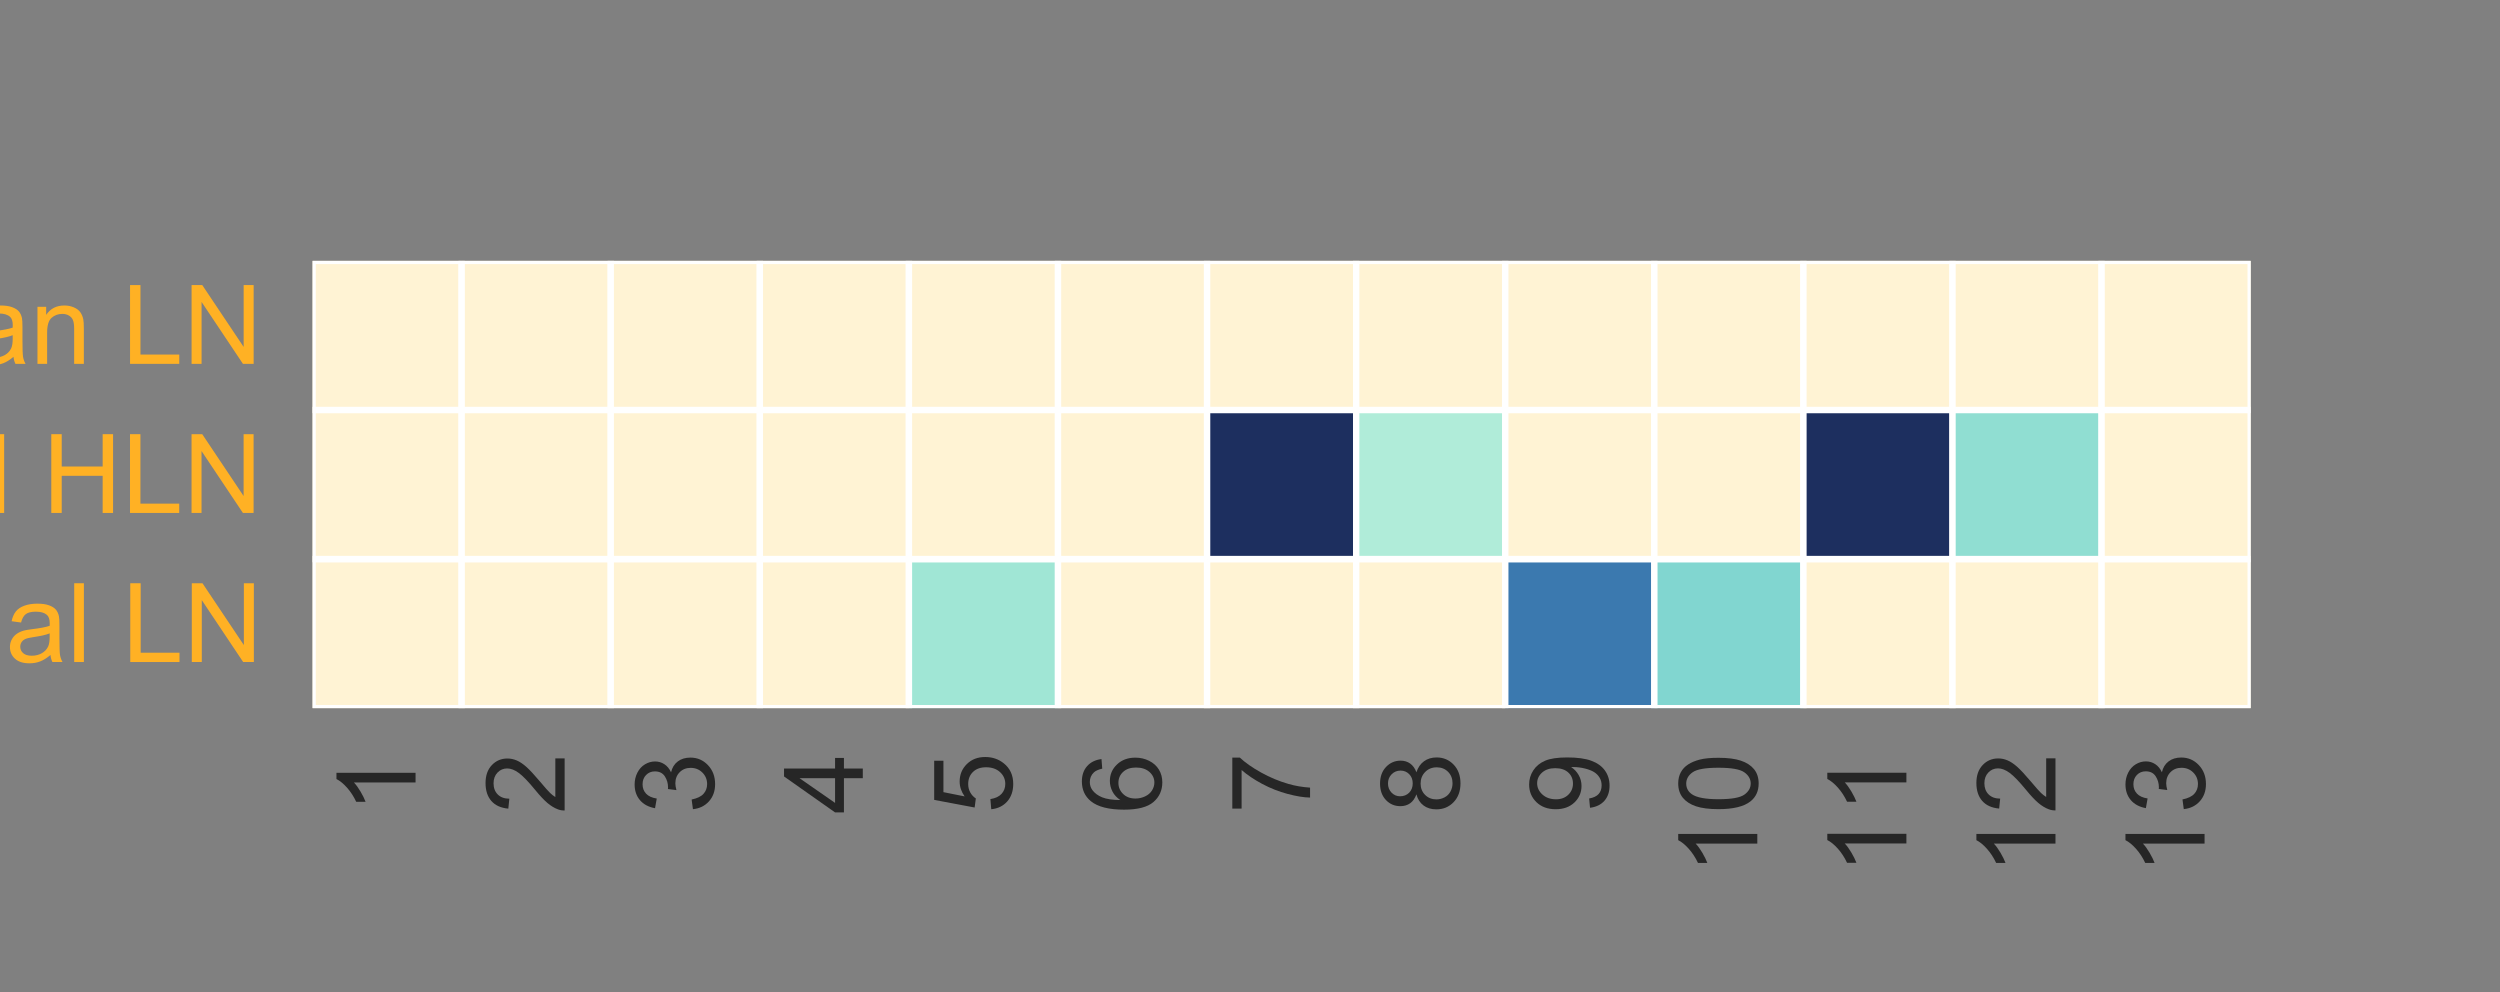 <?xml version="1.0" encoding="utf-8" standalone="no"?>
<!DOCTYPE svg PUBLIC "-//W3C//DTD SVG 1.1//EN"
  "http://www.w3.org/Graphics/SVG/1.1/DTD/svg11.dtd">
<!-- Created with matplotlib (http://matplotlib.org/) -->
<svg height="156pt" version="1.1" viewBox="0 0 393 156" width="393pt" xmlns="http://www.w3.org/2000/svg" xmlns:xlink="http://www.w3.org/1999/xlink">
 <rect x="0" y="0" width="393" height="156" fill="#808080" stroke="none"/>
 <defs>
  <style type="text/css">
*{stroke-linecap:butt;stroke-linejoin:round;stroke-miterlimit:100000;}
  </style>
 </defs>
 <g id="figure_1">
  <g id="patch_1">
   <path d="M 0 156.24 
L 393.12 156.24 
L 393.12 0 
L 0 0 
L 0 156.24 
z
" style="fill:none;"/>
  </g>
  <g id="axes_1">
   <g id="patch_2">
    <path d="M 49.14 111.321 
L 353.808 111.321 
L 353.808 41.013 
L 49.14 41.013 
L 49.14 111.321 
z
" style="fill:none;"/>
   </g>
   <g id="matplotlib.axis_1">
    <g id="xtick_1">
     <g id="line2d_1">
      <defs>
       <path d="M 0 0 
L 0 0 
" id="m92aa11d0f7" style="stroke:#262626;"/>
      </defs>
      <g>
       <use style="fill:#262626;stroke:#262626;" x="60.858" xlink:href="#m92aa11d0f7" y="111.321"/>
      </g>
     </g>
     <g id="text_1">
      <!-- 1 -->
      <defs>
       <path d="M 37.25 0 
L 28.469 0 
L 28.469 56 
Q 25.297 52.984 20.141 49.953 
Q 14.984 46.922 10.891 45.406 
L 10.891 53.906 
Q 18.266 57.375 23.781 62.297 
Q 29.297 67.234 31.594 71.875 
L 37.25 71.875 
z
" id="ArialMT-31"/>
      </defs>
      <g style="fill:#262626;" transform="translate(65.325 127.93)rotate(-90.0)scale(0.173 -0.173)">
       <use xlink:href="#ArialMT-31"/>
      </g>
     </g>
    </g>
    <g id="xtick_2">
     <g id="line2d_2">
      <g>
       <use style="fill:#262626;stroke:#262626;" x="84.294" xlink:href="#m92aa11d0f7" y="111.321"/>
      </g>
     </g>
     <g id="text_2">
      <!-- 2 -->
      <defs>
       <path d="M 50.344 8.453 
L 50.344 0 
L 3.031 0 
Q 2.938 3.172 4.047 6.109 
Q 5.859 10.938 9.828 15.625 
Q 13.812 20.312 21.344 26.469 
Q 33.016 36.031 37.109 41.625 
Q 41.219 47.219 41.219 52.203 
Q 41.219 57.422 37.469 61 
Q 33.734 64.594 27.734 64.594 
Q 21.391 64.594 17.578 60.781 
Q 13.766 56.984 13.719 50.25 
L 4.688 51.172 
Q 5.609 61.281 11.656 66.578 
Q 17.719 71.875 27.938 71.875 
Q 38.234 71.875 44.234 66.156 
Q 50.25 60.453 50.25 52 
Q 50.25 47.703 48.484 43.547 
Q 46.734 39.406 42.656 34.812 
Q 38.578 30.219 29.109 22.219 
Q 21.188 15.578 18.938 13.203 
Q 16.703 10.844 15.234 8.453 
z
" id="ArialMT-32"/>
      </defs>
      <g style="fill:#262626;" transform="translate(88.761 127.93)rotate(-90.0)scale(0.173 -0.173)">
       <use xlink:href="#ArialMT-32"/>
      </g>
     </g>
    </g>
    <g id="xtick_3">
     <g id="line2d_3">
      <g>
       <use style="fill:#262626;stroke:#262626;" x="107.73" xlink:href="#m92aa11d0f7" y="111.321"/>
      </g>
     </g>
     <g id="text_3">
      <!-- 3 -->
      <defs>
       <path d="M 4.203 18.891 
L 12.984 20.062 
Q 14.5 12.594 18.141 9.297 
Q 21.781 6 27 6 
Q 33.203 6 37.469 10.297 
Q 41.75 14.594 41.75 20.953 
Q 41.75 27 37.797 30.922 
Q 33.844 34.859 27.734 34.859 
Q 25.25 34.859 21.531 33.891 
L 22.516 41.609 
Q 23.391 41.5 23.922 41.5 
Q 29.547 41.5 34.031 44.422 
Q 38.531 47.359 38.531 53.469 
Q 38.531 58.297 35.25 61.469 
Q 31.984 64.656 26.812 64.656 
Q 21.688 64.656 18.266 61.422 
Q 14.844 58.203 13.875 51.766 
L 5.078 53.328 
Q 6.688 62.156 12.391 67.016 
Q 18.109 71.875 26.609 71.875 
Q 32.469 71.875 37.391 69.359 
Q 42.328 66.844 44.938 62.5 
Q 47.562 58.156 47.562 53.266 
Q 47.562 48.641 45.062 44.828 
Q 42.578 41.016 37.703 38.766 
Q 44.047 37.312 47.562 32.688 
Q 51.078 28.078 51.078 21.141 
Q 51.078 11.766 44.234 5.25 
Q 37.406 -1.266 26.953 -1.266 
Q 17.531 -1.266 11.297 4.344 
Q 5.078 9.969 4.203 18.891 
" id="ArialMT-33"/>
      </defs>
      <g style="fill:#262626;" transform="translate(112.197 127.93)rotate(-90.0)scale(0.173 -0.173)">
       <use xlink:href="#ArialMT-33"/>
      </g>
     </g>
    </g>
    <g id="xtick_4">
     <g id="line2d_4">
      <g>
       <use style="fill:#262626;stroke:#262626;" x="131.166" xlink:href="#m92aa11d0f7" y="111.321"/>
      </g>
     </g>
     <g id="text_4">
      <!-- 4 -->
      <defs>
       <path d="M 32.328 0 
L 32.328 17.141 
L 1.266 17.141 
L 1.266 25.203 
L 33.938 71.578 
L 41.109 71.578 
L 41.109 25.203 
L 50.781 25.203 
L 50.781 17.141 
L 41.109 17.141 
L 41.109 0 
z
M 32.328 25.203 
L 32.328 57.469 
L 9.906 25.203 
z
" id="ArialMT-34"/>
      </defs>
      <g style="fill:#262626;" transform="translate(135.633 127.93)rotate(-90.0)scale(0.173 -0.173)">
       <use xlink:href="#ArialMT-34"/>
      </g>
     </g>
    </g>
    <g id="xtick_5">
     <g id="line2d_5">
      <g>
       <use style="fill:#262626;stroke:#262626;" x="154.602" xlink:href="#m92aa11d0f7" y="111.321"/>
      </g>
     </g>
     <g id="text_5">
      <!-- 5 -->
      <defs>
       <path d="M 4.156 18.75 
L 13.375 19.531 
Q 14.406 12.797 18.141 9.391 
Q 21.875 6 27.156 6 
Q 33.5 6 37.891 10.781 
Q 42.281 15.578 42.281 23.484 
Q 42.281 31 38.062 35.344 
Q 33.844 39.703 27 39.703 
Q 22.75 39.703 19.328 37.766 
Q 15.922 35.844 13.969 32.766 
L 5.719 33.844 
L 12.641 70.609 
L 48.25 70.609 
L 48.25 62.203 
L 19.672 62.203 
L 15.828 42.969 
Q 22.266 47.469 29.344 47.469 
Q 38.719 47.469 45.156 40.969 
Q 51.609 34.469 51.609 24.266 
Q 51.609 14.547 45.953 7.469 
Q 39.062 -1.219 27.156 -1.219 
Q 17.391 -1.219 11.203 4.25 
Q 5.031 9.719 4.156 18.75 
" id="ArialMT-35"/>
      </defs>
      <g style="fill:#262626;" transform="translate(159.069 127.93)rotate(-90.0)scale(0.173 -0.173)">
       <use xlink:href="#ArialMT-35"/>
      </g>
     </g>
    </g>
    <g id="xtick_6">
     <g id="line2d_6">
      <g>
       <use style="fill:#262626;stroke:#262626;" x="178.038" xlink:href="#m92aa11d0f7" y="111.321"/>
      </g>
     </g>
     <g id="text_6">
      <!-- 6 -->
      <defs>
       <path d="M 49.75 54.047 
L 41.016 53.375 
Q 39.844 58.547 37.703 60.891 
Q 34.125 64.656 28.906 64.656 
Q 24.703 64.656 21.531 62.312 
Q 17.391 59.281 14.984 53.469 
Q 12.594 47.656 12.5 36.922 
Q 15.672 41.75 20.266 44.094 
Q 24.859 46.438 29.891 46.438 
Q 38.672 46.438 44.844 39.969 
Q 51.031 33.5 51.031 23.25 
Q 51.031 16.5 48.125 10.719 
Q 45.219 4.938 40.141 1.859 
Q 35.062 -1.219 28.609 -1.219 
Q 17.625 -1.219 10.688 6.859 
Q 3.766 14.938 3.766 33.5 
Q 3.766 54.25 11.422 63.672 
Q 18.109 71.875 29.438 71.875 
Q 37.891 71.875 43.281 67.141 
Q 48.688 62.406 49.75 54.047 
M 13.875 23.188 
Q 13.875 18.656 15.797 14.5 
Q 17.719 10.359 21.188 8.172 
Q 24.656 6 28.469 6 
Q 34.031 6 38.031 10.484 
Q 42.047 14.984 42.047 22.703 
Q 42.047 30.125 38.078 34.391 
Q 34.125 38.672 28.125 38.672 
Q 22.172 38.672 18.016 34.391 
Q 13.875 30.125 13.875 23.188 
" id="ArialMT-36"/>
      </defs>
      <g style="fill:#262626;" transform="translate(182.505 127.93)rotate(-90.0)scale(0.173 -0.173)">
       <use xlink:href="#ArialMT-36"/>
      </g>
     </g>
    </g>
    <g id="xtick_7">
     <g id="line2d_7">
      <g>
       <use style="fill:#262626;stroke:#262626;" x="201.474" xlink:href="#m92aa11d0f7" y="111.321"/>
      </g>
     </g>
     <g id="text_7">
      <!-- 7 -->
      <defs>
       <path d="M 4.734 62.203 
L 4.734 70.656 
L 51.078 70.656 
L 51.078 63.812 
Q 44.234 56.547 37.516 44.484 
Q 30.812 32.422 27.156 19.672 
Q 24.516 10.688 23.781 0 
L 14.75 0 
Q 14.891 8.453 18.062 20.406 
Q 21.234 32.375 27.172 43.484 
Q 33.109 54.594 39.797 62.203 
z
" id="ArialMT-37"/>
      </defs>
      <g style="fill:#262626;" transform="translate(205.941 127.93)rotate(-90.0)scale(0.173 -0.173)">
       <use xlink:href="#ArialMT-37"/>
      </g>
     </g>
    </g>
    <g id="xtick_8">
     <g id="line2d_8">
      <g>
       <use style="fill:#262626;stroke:#262626;" x="224.91" xlink:href="#m92aa11d0f7" y="111.321"/>
      </g>
     </g>
     <g id="text_8">
      <!-- 8 -->
      <defs>
       <path d="M 17.672 38.812 
Q 12.203 40.828 9.562 44.531 
Q 6.938 48.25 6.938 53.422 
Q 6.938 61.234 12.547 66.547 
Q 18.172 71.875 27.484 71.875 
Q 36.859 71.875 42.578 66.422 
Q 48.297 60.984 48.297 53.172 
Q 48.297 48.188 45.672 44.5 
Q 43.062 40.828 37.75 38.812 
Q 44.344 36.672 47.781 31.875 
Q 51.219 27.094 51.219 20.453 
Q 51.219 11.281 44.719 5.031 
Q 38.234 -1.219 27.641 -1.219 
Q 17.047 -1.219 10.547 5.047 
Q 4.047 11.328 4.047 20.703 
Q 4.047 27.688 7.594 32.391 
Q 11.141 37.109 17.672 38.812 
M 15.922 53.719 
Q 15.922 48.641 19.188 45.406 
Q 22.469 42.188 27.688 42.188 
Q 32.766 42.188 36.016 45.375 
Q 39.266 48.578 39.266 53.219 
Q 39.266 58.062 35.906 61.359 
Q 32.562 64.656 27.594 64.656 
Q 22.562 64.656 19.234 61.422 
Q 15.922 58.203 15.922 53.719 
M 13.094 20.656 
Q 13.094 16.891 14.875 13.375 
Q 16.656 9.859 20.172 7.922 
Q 23.688 6 27.734 6 
Q 34.031 6 38.125 10.047 
Q 42.234 14.109 42.234 20.359 
Q 42.234 26.703 38.016 30.859 
Q 33.797 35.016 27.438 35.016 
Q 21.234 35.016 17.156 30.906 
Q 13.094 26.812 13.094 20.656 
" id="ArialMT-38"/>
      </defs>
      <g style="fill:#262626;" transform="translate(229.377 127.93)rotate(-90.0)scale(0.173 -0.173)">
       <use xlink:href="#ArialMT-38"/>
      </g>
     </g>
    </g>
    <g id="xtick_9">
     <g id="line2d_9">
      <g>
       <use style="fill:#262626;stroke:#262626;" x="248.346" xlink:href="#m92aa11d0f7" y="111.321"/>
      </g>
     </g>
     <g id="text_9">
      <!-- 9 -->
      <defs>
       <path d="M 5.469 16.547 
L 13.922 17.328 
Q 14.984 11.375 18.016 8.688 
Q 21.047 6 25.781 6 
Q 29.828 6 32.875 7.859 
Q 35.938 9.719 37.891 12.812 
Q 39.844 15.922 41.156 21.188 
Q 42.484 26.469 42.484 31.938 
Q 42.484 32.516 42.438 33.688 
Q 39.797 29.5 35.234 26.875 
Q 30.672 24.266 25.344 24.266 
Q 16.453 24.266 10.297 30.703 
Q 4.156 37.156 4.156 47.703 
Q 4.156 58.594 10.578 65.234 
Q 17 71.875 26.656 71.875 
Q 33.641 71.875 39.422 68.109 
Q 45.219 64.359 48.219 57.391 
Q 51.219 50.438 51.219 37.25 
Q 51.219 23.531 48.234 15.406 
Q 45.266 7.281 39.375 3.031 
Q 33.5 -1.219 25.594 -1.219 
Q 17.188 -1.219 11.859 3.438 
Q 6.547 8.109 5.469 16.547 
M 41.453 48.141 
Q 41.453 55.719 37.422 60.156 
Q 33.406 64.594 27.734 64.594 
Q 21.875 64.594 17.531 59.812 
Q 13.188 55.031 13.188 47.406 
Q 13.188 40.578 17.312 36.297 
Q 21.438 32.031 27.484 32.031 
Q 33.594 32.031 37.516 36.297 
Q 41.453 40.578 41.453 48.141 
" id="ArialMT-39"/>
      </defs>
      <g style="fill:#262626;" transform="translate(252.813 127.93)rotate(-90.0)scale(0.173 -0.173)">
       <use xlink:href="#ArialMT-39"/>
      </g>
     </g>
    </g>
    <g id="xtick_10">
     <g id="line2d_10">
      <g>
       <use style="fill:#262626;stroke:#262626;" x="271.782" xlink:href="#m92aa11d0f7" y="111.321"/>
      </g>
     </g>
     <g id="text_10">
      <!-- 10 -->
      <defs>
       <path d="M 4.156 35.297 
Q 4.156 48 6.766 55.734 
Q 9.375 63.484 14.516 67.672 
Q 19.672 71.875 27.484 71.875 
Q 33.25 71.875 37.594 69.547 
Q 41.938 67.234 44.766 62.859 
Q 47.609 58.5 49.219 52.219 
Q 50.828 45.953 50.828 35.297 
Q 50.828 22.703 48.234 14.969 
Q 45.656 7.234 40.5 3 
Q 35.359 -1.219 27.484 -1.219 
Q 17.141 -1.219 11.234 6.203 
Q 4.156 15.141 4.156 35.297 
M 13.188 35.297 
Q 13.188 17.672 17.312 11.828 
Q 21.438 6 27.484 6 
Q 33.547 6 37.672 11.859 
Q 41.797 17.719 41.797 35.297 
Q 41.797 52.984 37.672 58.781 
Q 33.547 64.594 27.391 64.594 
Q 21.344 64.594 17.719 59.469 
Q 13.188 52.938 13.188 35.297 
" id="ArialMT-30"/>
      </defs>
      <g style="fill:#262626;" transform="translate(276.249 137.54)rotate(-90.0)scale(0.173 -0.173)">
       <use xlink:href="#ArialMT-31"/>
       <use x="55.615" xlink:href="#ArialMT-30"/>
      </g>
     </g>
    </g>
    <g id="xtick_11">
     <g id="line2d_11">
      <g>
       <use style="fill:#262626;stroke:#262626;" x="295.218" xlink:href="#m92aa11d0f7" y="111.321"/>
      </g>
     </g>
     <g id="text_11">
      <!-- 11 -->
      <g style="fill:#262626;" transform="translate(299.685 137.521)rotate(-90.0)scale(0.173 -0.173)">
       <use xlink:href="#ArialMT-31"/>
       <use x="55.506" xlink:href="#ArialMT-31"/>
      </g>
     </g>
    </g>
    <g id="xtick_12">
     <g id="line2d_12">
      <g>
       <use style="fill:#262626;stroke:#262626;" x="318.654" xlink:href="#m92aa11d0f7" y="111.321"/>
      </g>
     </g>
     <g id="text_12">
      <!-- 12 -->
      <g style="fill:#262626;" transform="translate(323.121 137.54)rotate(-90.0)scale(0.173 -0.173)">
       <use xlink:href="#ArialMT-31"/>
       <use x="55.615" xlink:href="#ArialMT-32"/>
      </g>
     </g>
    </g>
    <g id="xtick_13">
     <g id="line2d_13">
      <g>
       <use style="fill:#262626;stroke:#262626;" x="342.09" xlink:href="#m92aa11d0f7" y="111.321"/>
      </g>
     </g>
     <g id="text_13">
      <!-- 13 -->
      <g style="fill:#262626;" transform="translate(346.557 137.54)rotate(-90.0)scale(0.173 -0.173)">
       <use xlink:href="#ArialMT-31"/>
       <use x="55.615" xlink:href="#ArialMT-33"/>
      </g>
     </g>
    </g>
   </g>
   <g id="matplotlib.axis_2">
    <g id="ytick_1">
     <g id="line2d_14">
      <g>
       <use style="fill:#262626;stroke:#262626;" x="49.14" xlink:href="#m92aa11d0f7" y="99.603"/>
      </g>
     </g>
     <g id="text_14">
      <!-- * Central Carinal LN -->
      <defs>
       <path d="M 40.438 6.391 
Q 35.547 2.25 31.031 0.531 
Q 26.516 -1.172 21.344 -1.172 
Q 12.797 -1.172 8.203 3 
Q 3.609 7.172 3.609 13.672 
Q 3.609 17.484 5.344 20.625 
Q 7.078 23.781 9.891 25.688 
Q 12.703 27.594 16.219 28.562 
Q 18.797 29.25 24.031 29.891 
Q 34.672 31.156 39.703 32.906 
Q 39.75 34.719 39.75 35.203 
Q 39.75 40.578 37.25 42.781 
Q 33.891 45.75 27.25 45.75 
Q 21.047 45.75 18.094 43.578 
Q 15.141 41.406 13.719 35.891 
L 5.125 37.062 
Q 6.297 42.578 8.984 45.969 
Q 11.672 49.359 16.75 51.188 
Q 21.828 53.031 28.516 53.031 
Q 35.156 53.031 39.297 51.469 
Q 43.453 49.906 45.406 47.531 
Q 47.359 45.172 48.141 41.547 
Q 48.578 39.312 48.578 33.453 
L 48.578 21.734 
Q 48.578 9.469 49.141 6.219 
Q 49.703 2.984 51.375 0 
L 42.188 0 
Q 40.828 2.734 40.438 6.391 
M 39.703 26.031 
Q 34.906 24.078 25.344 22.703 
Q 19.922 21.922 17.672 20.938 
Q 15.438 19.969 14.203 18.094 
Q 12.984 16.219 12.984 13.922 
Q 12.984 10.406 15.641 8.062 
Q 18.312 5.719 23.438 5.719 
Q 28.516 5.719 32.469 7.938 
Q 36.422 10.156 38.281 14.016 
Q 39.703 17 39.703 22.797 
z
" id="ArialMT-61"/>
       <path d="M 42.094 16.703 
L 51.172 15.578 
Q 49.031 7.625 43.219 3.219 
Q 37.406 -1.172 28.375 -1.172 
Q 17 -1.172 10.328 5.828 
Q 3.656 12.844 3.656 25.484 
Q 3.656 38.578 10.391 45.797 
Q 17.141 53.031 27.875 53.031 
Q 38.281 53.031 44.875 45.953 
Q 51.469 38.875 51.469 26.031 
Q 51.469 25.25 51.422 23.688 
L 12.75 23.688 
Q 13.234 15.141 17.578 10.594 
Q 21.922 6.062 28.422 6.062 
Q 33.25 6.062 36.672 8.594 
Q 40.094 11.141 42.094 16.703 
M 13.234 30.906 
L 42.188 30.906 
Q 41.609 37.453 38.875 40.719 
Q 34.672 45.797 27.984 45.797 
Q 21.922 45.797 17.797 41.75 
Q 13.672 37.703 13.234 30.906 
" id="ArialMT-65"/>
       <path d="M 25.781 7.859 
L 27.047 0.094 
Q 23.344 -0.688 20.406 -0.688 
Q 15.625 -0.688 12.984 0.828 
Q 10.359 2.344 9.281 4.812 
Q 8.203 7.281 8.203 15.188 
L 8.203 45.016 
L 1.766 45.016 
L 1.766 51.859 
L 8.203 51.859 
L 8.203 64.703 
L 16.938 69.969 
L 16.938 51.859 
L 25.781 51.859 
L 25.781 45.016 
L 16.938 45.016 
L 16.938 14.703 
Q 16.938 10.938 17.406 9.859 
Q 17.875 8.797 18.922 8.156 
Q 19.969 7.516 21.922 7.516 
Q 23.391 7.516 25.781 7.859 
" id="ArialMT-74"/>
       <path d="M 58.797 25.094 
L 68.266 22.703 
Q 65.281 11.031 57.547 4.906 
Q 49.812 -1.219 38.625 -1.219 
Q 27.047 -1.219 19.797 3.484 
Q 12.547 8.203 8.766 17.141 
Q 4.984 26.078 4.984 36.328 
Q 4.984 47.516 9.25 55.828 
Q 13.531 64.156 21.406 68.469 
Q 29.297 72.797 38.766 72.797 
Q 49.516 72.797 56.828 67.328 
Q 64.156 61.859 67.047 51.953 
L 57.719 49.75 
Q 55.219 57.562 50.484 61.125 
Q 45.75 64.703 38.578 64.703 
Q 30.328 64.703 24.781 60.734 
Q 19.234 56.781 16.984 50.109 
Q 14.75 43.453 14.75 36.375 
Q 14.75 27.25 17.406 20.438 
Q 20.062 13.625 25.672 10.25 
Q 31.297 6.891 37.844 6.891 
Q 45.797 6.891 51.312 11.469 
Q 56.844 16.062 58.797 25.094 
" id="ArialMT-43"/>
       <path d="M 3.125 58.453 
L 5.375 65.375 
Q 13.141 62.641 16.656 60.641 
Q 15.719 69.484 15.672 72.797 
L 22.75 72.797 
Q 22.609 67.969 21.625 60.688 
Q 26.656 63.234 33.156 65.375 
L 35.406 58.453 
Q 29.203 56.391 23.25 55.719 
Q 26.219 53.125 31.641 46.484 
L 25.781 42.328 
Q 22.953 46.188 19.094 52.828 
Q 15.484 45.953 12.75 42.328 
L 6.984 46.484 
Q 12.641 53.469 15.094 55.719 
Q 8.797 56.938 3.125 58.453 
" id="ArialMT-2a"/>
       <path d="M 6.391 0 
L 6.391 71.578 
L 15.188 71.578 
L 15.188 0 
z
" id="ArialMT-6c"/>
       <path d="M 6.5 0 
L 6.5 51.859 
L 14.406 51.859 
L 14.406 44 
Q 17.438 49.516 20 51.266 
Q 22.562 53.031 25.641 53.031 
Q 30.078 53.031 34.672 50.203 
L 31.641 42.047 
Q 28.422 43.953 25.203 43.953 
Q 22.312 43.953 20.016 42.219 
Q 17.719 40.484 16.75 37.406 
Q 15.281 32.719 15.281 27.156 
L 15.281 0 
z
" id="ArialMT-72"/>
       <path d="M 6.594 0 
L 6.594 51.859 
L 14.5 51.859 
L 14.5 44.484 
Q 20.219 53.031 31 53.031 
Q 35.688 53.031 39.625 51.344 
Q 43.562 49.656 45.516 46.922 
Q 47.469 44.188 48.25 40.438 
Q 48.734 37.984 48.734 31.891 
L 48.734 0 
L 39.938 0 
L 39.938 31.547 
Q 39.938 36.922 38.906 39.578 
Q 37.891 42.234 35.281 43.812 
Q 32.672 45.406 29.156 45.406 
Q 23.531 45.406 19.453 41.844 
Q 15.375 38.281 15.375 28.328 
L 15.375 0 
z
" id="ArialMT-6e"/>
       <path d="M 7.328 0 
L 7.328 71.578 
L 16.797 71.578 
L 16.797 8.453 
L 52.047 8.453 
L 52.047 0 
z
" id="ArialMT-4c"/>
       <path d="M 7.625 0 
L 7.625 71.578 
L 17.328 71.578 
L 54.938 15.375 
L 54.938 71.578 
L 64.016 71.578 
L 64.016 0 
L 54.297 0 
L 16.703 56.25 
L 16.703 0 
z
" id="ArialMT-4e"/>
       <path d="M 6.641 61.469 
L 6.641 71.578 
L 15.438 71.578 
L 15.438 61.469 
z
M 6.641 0 
L 6.641 51.859 
L 15.438 51.859 
L 15.438 0 
z
" id="ArialMT-69"/>
       <path id="ArialMT-20"/>
      </defs>
      <g style="fill:#ffb124;" transform="translate(-112.517 104.07)scale(0.173 -0.173)">
       <use xlink:href="#ArialMT-2a"/>
       <use x="38.916" xlink:href="#ArialMT-20"/>
       <use x="66.699" xlink:href="#ArialMT-43"/>
       <use x="138.916" xlink:href="#ArialMT-65"/>
       <use x="194.531" xlink:href="#ArialMT-6e"/>
       <use x="250.146" xlink:href="#ArialMT-74"/>
       <use x="277.93" xlink:href="#ArialMT-72"/>
       <use x="311.23" xlink:href="#ArialMT-61"/>
       <use x="366.846" xlink:href="#ArialMT-6c"/>
       <use x="389.062" xlink:href="#ArialMT-20"/>
       <use x="416.846" xlink:href="#ArialMT-43"/>
       <use x="489.062" xlink:href="#ArialMT-61"/>
       <use x="544.678" xlink:href="#ArialMT-72"/>
       <use x="577.979" xlink:href="#ArialMT-69"/>
       <use x="600.195" xlink:href="#ArialMT-6e"/>
       <use x="655.811" xlink:href="#ArialMT-61"/>
       <use x="711.426" xlink:href="#ArialMT-6c"/>
       <use x="733.643" xlink:href="#ArialMT-20"/>
       <use x="761.426" xlink:href="#ArialMT-4c"/>
       <use x="817.041" xlink:href="#ArialMT-4e"/>
      </g>
     </g>
    </g>
    <g id="ytick_2">
     <g id="line2d_15">
      <g>
       <use style="fill:#262626;stroke:#262626;" x="49.14" xlink:href="#m92aa11d0f7" y="76.167"/>
      </g>
     </g>
     <g id="text_15">
      <!-- * R Cranial HLN -->
      <defs>
       <path d="M 7.859 0 
L 7.859 71.578 
L 39.594 71.578 
Q 49.172 71.578 54.141 69.641 
Q 59.125 67.719 62.109 62.828 
Q 65.094 57.953 65.094 52.047 
Q 65.094 44.438 60.156 39.203 
Q 55.219 33.984 44.922 32.562 
Q 48.688 30.766 50.641 29 
Q 54.781 25.203 58.5 19.484 
L 70.953 0 
L 59.031 0 
L 49.562 14.891 
Q 45.406 21.344 42.719 24.75 
Q 40.047 28.172 37.922 29.531 
Q 35.797 30.906 33.594 31.453 
Q 31.984 31.781 28.328 31.781 
L 17.328 31.781 
L 17.328 0 
z
M 17.328 39.984 
L 37.703 39.984 
Q 44.188 39.984 47.844 41.328 
Q 51.516 42.672 53.422 45.625 
Q 55.328 48.578 55.328 52.047 
Q 55.328 57.125 51.641 60.391 
Q 47.953 63.672 39.984 63.672 
L 17.328 63.672 
z
" id="ArialMT-52"/>
       <path d="M 8.016 0 
L 8.016 71.578 
L 17.484 71.578 
L 17.484 42.188 
L 54.688 42.188 
L 54.688 71.578 
L 64.156 71.578 
L 64.156 0 
L 54.688 0 
L 54.688 33.734 
L 17.484 33.734 
L 17.484 0 
z
" id="ArialMT-48"/>
      </defs>
      <g style="fill:#ffb124;" transform="translate(-81.775 80.634)scale(0.173 -0.173)">
       <use xlink:href="#ArialMT-2a"/>
       <use x="38.916" xlink:href="#ArialMT-20"/>
       <use x="66.699" xlink:href="#ArialMT-52"/>
       <use x="138.916" xlink:href="#ArialMT-20"/>
       <use x="166.699" xlink:href="#ArialMT-43"/>
       <use x="238.916" xlink:href="#ArialMT-72"/>
       <use x="272.217" xlink:href="#ArialMT-61"/>
       <use x="327.832" xlink:href="#ArialMT-6e"/>
       <use x="383.447" xlink:href="#ArialMT-69"/>
       <use x="405.664" xlink:href="#ArialMT-61"/>
       <use x="461.279" xlink:href="#ArialMT-6c"/>
       <use x="483.496" xlink:href="#ArialMT-20"/>
       <use x="511.279" xlink:href="#ArialMT-48"/>
       <use x="583.496" xlink:href="#ArialMT-4c"/>
       <use x="639.111" xlink:href="#ArialMT-4e"/>
      </g>
     </g>
    </g>
    <g id="ytick_3">
     <g id="line2d_16">
      <g>
       <use style="fill:#262626;stroke:#262626;" x="49.14" xlink:href="#m92aa11d0f7" y="52.731"/>
      </g>
     </g>
     <g id="text_16">
      <!-- L Subclavian LN -->
      <defs>
       <path d="M 40.438 19 
L 49.078 17.875 
Q 47.656 8.938 41.812 3.875 
Q 35.984 -1.172 27.484 -1.172 
Q 16.844 -1.172 10.375 5.781 
Q 3.906 12.75 3.906 25.734 
Q 3.906 34.125 6.688 40.422 
Q 9.469 46.734 15.156 49.875 
Q 20.844 53.031 27.547 53.031 
Q 35.984 53.031 41.359 48.75 
Q 46.734 44.484 48.25 36.625 
L 39.703 35.297 
Q 38.484 40.531 35.375 43.156 
Q 32.281 45.797 27.875 45.797 
Q 21.234 45.797 17.078 41.031 
Q 12.938 36.281 12.938 25.984 
Q 12.938 15.531 16.938 10.797 
Q 20.953 6.062 27.391 6.062 
Q 32.562 6.062 36.031 9.234 
Q 39.5 12.406 40.438 19 
" id="ArialMT-63"/>
       <path d="M 4.5 23 
L 13.422 23.781 
Q 14.062 18.406 16.375 14.969 
Q 18.703 11.531 23.578 9.406 
Q 28.469 7.281 34.578 7.281 
Q 39.984 7.281 44.141 8.891 
Q 48.297 10.5 50.312 13.297 
Q 52.344 16.109 52.344 19.438 
Q 52.344 22.797 50.391 25.312 
Q 48.438 27.828 43.953 29.547 
Q 41.062 30.672 31.203 33.031 
Q 21.344 35.406 17.391 37.5 
Q 12.25 40.188 9.734 44.156 
Q 7.234 48.141 7.234 53.078 
Q 7.234 58.5 10.297 63.203 
Q 13.375 67.922 19.281 70.359 
Q 25.203 72.797 32.422 72.797 
Q 40.375 72.797 46.453 70.234 
Q 52.547 67.672 55.812 62.688 
Q 59.078 57.719 59.328 51.422 
L 50.25 50.734 
Q 49.516 57.516 45.281 60.984 
Q 41.062 64.453 32.812 64.453 
Q 24.219 64.453 20.281 61.297 
Q 16.359 58.156 16.359 53.719 
Q 16.359 49.859 19.141 47.359 
Q 21.875 44.875 33.422 42.266 
Q 44.969 39.656 49.266 37.703 
Q 55.516 34.812 58.484 30.391 
Q 61.469 25.984 61.469 20.219 
Q 61.469 14.5 58.203 9.438 
Q 54.938 4.391 48.797 1.578 
Q 42.672 -1.219 35.016 -1.219 
Q 25.297 -1.219 18.719 1.609 
Q 12.156 4.438 8.422 10.125 
Q 4.688 15.828 4.5 23 
" id="ArialMT-53"/>
       <path d="M 21 0 
L 1.266 51.859 
L 10.547 51.859 
L 21.688 20.797 
Q 23.484 15.766 25 10.359 
Q 26.172 14.453 28.266 20.219 
L 39.797 51.859 
L 48.828 51.859 
L 29.203 0 
z
" id="ArialMT-76"/>
       <path d="M 14.703 0 
L 6.547 0 
L 6.547 71.578 
L 15.328 71.578 
L 15.328 46.047 
Q 20.906 53.031 29.547 53.031 
Q 34.328 53.031 38.594 51.094 
Q 42.875 49.172 45.625 45.672 
Q 48.391 42.188 49.953 37.25 
Q 51.516 32.328 51.516 26.703 
Q 51.516 13.375 44.922 6.094 
Q 38.328 -1.172 29.109 -1.172 
Q 19.922 -1.172 14.703 6.5 
z
M 14.594 26.312 
Q 14.594 17 17.141 12.844 
Q 21.297 6.062 28.375 6.062 
Q 34.125 6.062 38.328 11.062 
Q 42.531 16.062 42.531 25.984 
Q 42.531 36.141 38.5 40.969 
Q 34.469 45.797 28.766 45.797 
Q 23 45.797 18.797 40.797 
Q 14.594 35.797 14.594 26.312 
" id="ArialMT-62"/>
       <path d="M 40.578 0 
L 40.578 7.625 
Q 34.516 -1.172 24.125 -1.172 
Q 19.531 -1.172 15.547 0.578 
Q 11.578 2.344 9.641 5 
Q 7.719 7.672 6.938 11.531 
Q 6.391 14.109 6.391 19.734 
L 6.391 51.859 
L 15.188 51.859 
L 15.188 23.094 
Q 15.188 16.219 15.719 13.812 
Q 16.547 10.359 19.234 8.375 
Q 21.922 6.391 25.875 6.391 
Q 29.828 6.391 33.297 8.422 
Q 36.766 10.453 38.203 13.938 
Q 39.656 17.438 39.656 24.078 
L 39.656 51.859 
L 48.438 51.859 
L 48.438 0 
z
" id="ArialMT-75"/>
      </defs>
      <g style="fill:#ffb124;" transform="translate(-84.683 57.198)scale(0.173 -0.173)">
       <use xlink:href="#ArialMT-4c"/>
       <use x="55.568" xlink:href="#ArialMT-20"/>
       <use x="83.352" xlink:href="#ArialMT-53"/>
       <use x="150.051" xlink:href="#ArialMT-75"/>
       <use x="205.666" xlink:href="#ArialMT-62"/>
       <use x="261.281" xlink:href="#ArialMT-63"/>
       <use x="311.281" xlink:href="#ArialMT-6c"/>
       <use x="333.498" xlink:href="#ArialMT-61"/>
       <use x="389.113" xlink:href="#ArialMT-76"/>
       <use x="439.113" xlink:href="#ArialMT-69"/>
       <use x="461.33" xlink:href="#ArialMT-61"/>
       <use x="516.945" xlink:href="#ArialMT-6e"/>
       <use x="572.561" xlink:href="#ArialMT-20"/>
       <use x="600.344" xlink:href="#ArialMT-4c"/>
       <use x="655.959" xlink:href="#ArialMT-4e"/>
      </g>
     </g>
    </g>
   </g>
   <g id="QuadMesh_1">
    <path clip-path="url(#pcbf0f796cb)" d="M 49.14 111.321 
L 72.576 111.321 
L 72.576 87.885 
L 49.14 87.885 
L 49.14 111.321 
" style="fill:#fff3d4;stroke:#ffffff;"/>
    <path clip-path="url(#pcbf0f796cb)" d="M 72.576 111.321 
L 96.012 111.321 
L 96.012 87.885 
L 72.576 87.885 
L 72.576 111.321 
" style="fill:#fff3d4;stroke:#ffffff;"/>
    <path clip-path="url(#pcbf0f796cb)" d="M 96.012 111.321 
L 119.448 111.321 
L 119.448 87.885 
L 96.012 87.885 
L 96.012 111.321 
" style="fill:#fff3d4;stroke:#ffffff;"/>
    <path clip-path="url(#pcbf0f796cb)" d="M 119.448 111.321 
L 142.884 111.321 
L 142.884 87.885 
L 119.448 87.885 
L 119.448 111.321 
" style="fill:#fff3d4;stroke:#ffffff;"/>
    <path clip-path="url(#pcbf0f796cb)" d="M 142.884 111.321 
L 166.32 111.321 
L 166.32 87.885 
L 142.884 87.885 
L 142.884 111.321 
" style="fill:#a0e6d5;stroke:#ffffff;"/>
    <path clip-path="url(#pcbf0f796cb)" d="M 166.32 111.321 
L 189.756 111.321 
L 189.756 87.885 
L 166.32 87.885 
L 166.32 111.321 
" style="fill:#fff3d4;stroke:#ffffff;"/>
    <path clip-path="url(#pcbf0f796cb)" d="M 189.756 111.321 
L 213.192 111.321 
L 213.192 87.885 
L 189.756 87.885 
L 189.756 111.321 
" style="fill:#fff3d4;stroke:#ffffff;"/>
    <path clip-path="url(#pcbf0f796cb)" d="M 213.192 111.321 
L 236.628 111.321 
L 236.628 87.885 
L 213.192 87.885 
L 213.192 111.321 
" style="fill:#fff3d4;stroke:#ffffff;"/>
    <path clip-path="url(#pcbf0f796cb)" d="M 236.628 111.321 
L 260.064 111.321 
L 260.064 87.885 
L 236.628 87.885 
L 236.628 111.321 
" style="fill:#3b79af;stroke:#ffffff;"/>
    <path clip-path="url(#pcbf0f796cb)" d="M 260.064 111.321 
L 283.5 111.321 
L 283.5 87.885 
L 260.064 87.885 
L 260.064 111.321 
" style="fill:#81d6d0;stroke:#ffffff;"/>
    <path clip-path="url(#pcbf0f796cb)" d="M 283.5 111.321 
L 306.936 111.321 
L 306.936 87.885 
L 283.5 87.885 
L 283.5 111.321 
" style="fill:#fff3d4;stroke:#ffffff;"/>
    <path clip-path="url(#pcbf0f796cb)" d="M 306.936 111.321 
L 330.372 111.321 
L 330.372 87.885 
L 306.936 87.885 
L 306.936 111.321 
" style="fill:#fff3d4;stroke:#ffffff;"/>
    <path clip-path="url(#pcbf0f796cb)" d="M 330.372 111.321 
L 353.808 111.321 
L 353.808 87.885 
L 330.372 87.885 
L 330.372 111.321 
" style="fill:#fff3d4;stroke:#ffffff;"/>
    <path clip-path="url(#pcbf0f796cb)" d="M 49.14 87.885 
L 72.576 87.885 
L 72.576 64.449 
L 49.14 64.449 
L 49.14 87.885 
" style="fill:#fff3d4;stroke:#ffffff;"/>
    <path clip-path="url(#pcbf0f796cb)" d="M 72.576 87.885 
L 96.012 87.885 
L 96.012 64.449 
L 72.576 64.449 
L 72.576 87.885 
" style="fill:#fff3d4;stroke:#ffffff;"/>
    <path clip-path="url(#pcbf0f796cb)" d="M 96.012 87.885 
L 119.448 87.885 
L 119.448 64.449 
L 96.012 64.449 
L 96.012 87.885 
" style="fill:#fff3d4;stroke:#ffffff;"/>
    <path clip-path="url(#pcbf0f796cb)" d="M 119.448 87.885 
L 142.884 87.885 
L 142.884 64.449 
L 119.448 64.449 
L 119.448 87.885 
" style="fill:#fff3d4;stroke:#ffffff;"/>
    <path clip-path="url(#pcbf0f796cb)" d="M 142.884 87.885 
L 166.32 87.885 
L 166.32 64.449 
L 142.884 64.449 
L 142.884 87.885 
" style="fill:#fff3d4;stroke:#ffffff;"/>
    <path clip-path="url(#pcbf0f796cb)" d="M 166.32 87.885 
L 189.756 87.885 
L 189.756 64.449 
L 166.32 64.449 
L 166.32 87.885 
" style="fill:#fff3d4;stroke:#ffffff;"/>
    <path clip-path="url(#pcbf0f796cb)" d="M 189.756 87.885 
L 213.192 87.885 
L 213.192 64.449 
L 189.756 64.449 
L 189.756 87.885 
" style="fill:#1d2f5f;stroke:#ffffff;"/>
    <path clip-path="url(#pcbf0f796cb)" d="M 213.192 87.885 
L 236.628 87.885 
L 236.628 64.449 
L 213.192 64.449 
L 213.192 87.885 
" style="fill:#b0ecd9;stroke:#ffffff;"/>
    <path clip-path="url(#pcbf0f796cb)" d="M 236.628 87.885 
L 260.064 87.885 
L 260.064 64.449 
L 236.628 64.449 
L 236.628 87.885 
" style="fill:#fff3d4;stroke:#ffffff;"/>
    <path clip-path="url(#pcbf0f796cb)" d="M 260.064 87.885 
L 283.5 87.885 
L 283.5 64.449 
L 260.064 64.449 
L 260.064 87.885 
" style="fill:#fff3d4;stroke:#ffffff;"/>
    <path clip-path="url(#pcbf0f796cb)" d="M 283.5 87.885 
L 306.936 87.885 
L 306.936 64.449 
L 283.5 64.449 
L 283.5 87.885 
" style="fill:#1d2f5f;stroke:#ffffff;"/>
    <path clip-path="url(#pcbf0f796cb)" d="M 306.936 87.885 
L 330.372 87.885 
L 330.372 64.449 
L 306.936 64.449 
L 306.936 87.885 
" style="fill:#90ded2;stroke:#ffffff;"/>
    <path clip-path="url(#pcbf0f796cb)" d="M 330.372 87.885 
L 353.808 87.885 
L 353.808 64.449 
L 330.372 64.449 
L 330.372 87.885 
" style="fill:#fff3d4;stroke:#ffffff;"/>
    <path clip-path="url(#pcbf0f796cb)" d="M 49.14 64.449 
L 72.576 64.449 
L 72.576 41.013 
L 49.14 41.013 
L 49.14 64.449 
" style="fill:#fff3d4;stroke:#ffffff;"/>
    <path clip-path="url(#pcbf0f796cb)" d="M 72.576 64.449 
L 96.012 64.449 
L 96.012 41.013 
L 72.576 41.013 
L 72.576 64.449 
" style="fill:#fff3d4;stroke:#ffffff;"/>
    <path clip-path="url(#pcbf0f796cb)" d="M 96.012 64.449 
L 119.448 64.449 
L 119.448 41.013 
L 96.012 41.013 
L 96.012 64.449 
" style="fill:#fff3d4;stroke:#ffffff;"/>
    <path clip-path="url(#pcbf0f796cb)" d="M 119.448 64.449 
L 142.884 64.449 
L 142.884 41.013 
L 119.448 41.013 
L 119.448 64.449 
" style="fill:#fff3d4;stroke:#ffffff;"/>
    <path clip-path="url(#pcbf0f796cb)" d="M 142.884 64.449 
L 166.32 64.449 
L 166.32 41.013 
L 142.884 41.013 
L 142.884 64.449 
" style="fill:#fff3d4;stroke:#ffffff;"/>
    <path clip-path="url(#pcbf0f796cb)" d="M 166.32 64.449 
L 189.756 64.449 
L 189.756 41.013 
L 166.32 41.013 
L 166.32 64.449 
" style="fill:#fff3d4;stroke:#ffffff;"/>
    <path clip-path="url(#pcbf0f796cb)" d="M 189.756 64.449 
L 213.192 64.449 
L 213.192 41.013 
L 189.756 41.013 
L 189.756 64.449 
" style="fill:#fff3d4;stroke:#ffffff;"/>
    <path clip-path="url(#pcbf0f796cb)" d="M 213.192 64.449 
L 236.628 64.449 
L 236.628 41.013 
L 213.192 41.013 
L 213.192 64.449 
" style="fill:#fff3d4;stroke:#ffffff;"/>
    <path clip-path="url(#pcbf0f796cb)" d="M 236.628 64.449 
L 260.064 64.449 
L 260.064 41.013 
L 236.628 41.013 
L 236.628 64.449 
" style="fill:#fff3d4;stroke:#ffffff;"/>
    <path clip-path="url(#pcbf0f796cb)" d="M 260.064 64.449 
L 283.5 64.449 
L 283.5 41.013 
L 260.064 41.013 
L 260.064 64.449 
" style="fill:#fff3d4;stroke:#ffffff;"/>
    <path clip-path="url(#pcbf0f796cb)" d="M 283.5 64.449 
L 306.936 64.449 
L 306.936 41.013 
L 283.5 41.013 
L 283.5 64.449 
" style="fill:#fff3d4;stroke:#ffffff;"/>
    <path clip-path="url(#pcbf0f796cb)" d="M 306.936 64.449 
L 330.372 64.449 
L 330.372 41.013 
L 306.936 41.013 
L 306.936 64.449 
" style="fill:#fff3d4;stroke:#ffffff;"/>
    <path clip-path="url(#pcbf0f796cb)" d="M 330.372 64.449 
L 353.808 64.449 
L 353.808 41.013 
L 330.372 41.013 
L 330.372 64.449 
" style="fill:#fff3d4;stroke:#ffffff;"/>
   </g>
  </g>
 </g>
 <defs>
  <clipPath id="pcbf0f796cb">
   <rect height="70.308" width="304.668" x="49.14" y="41.013"/>
  </clipPath>
 </defs>
</svg>
